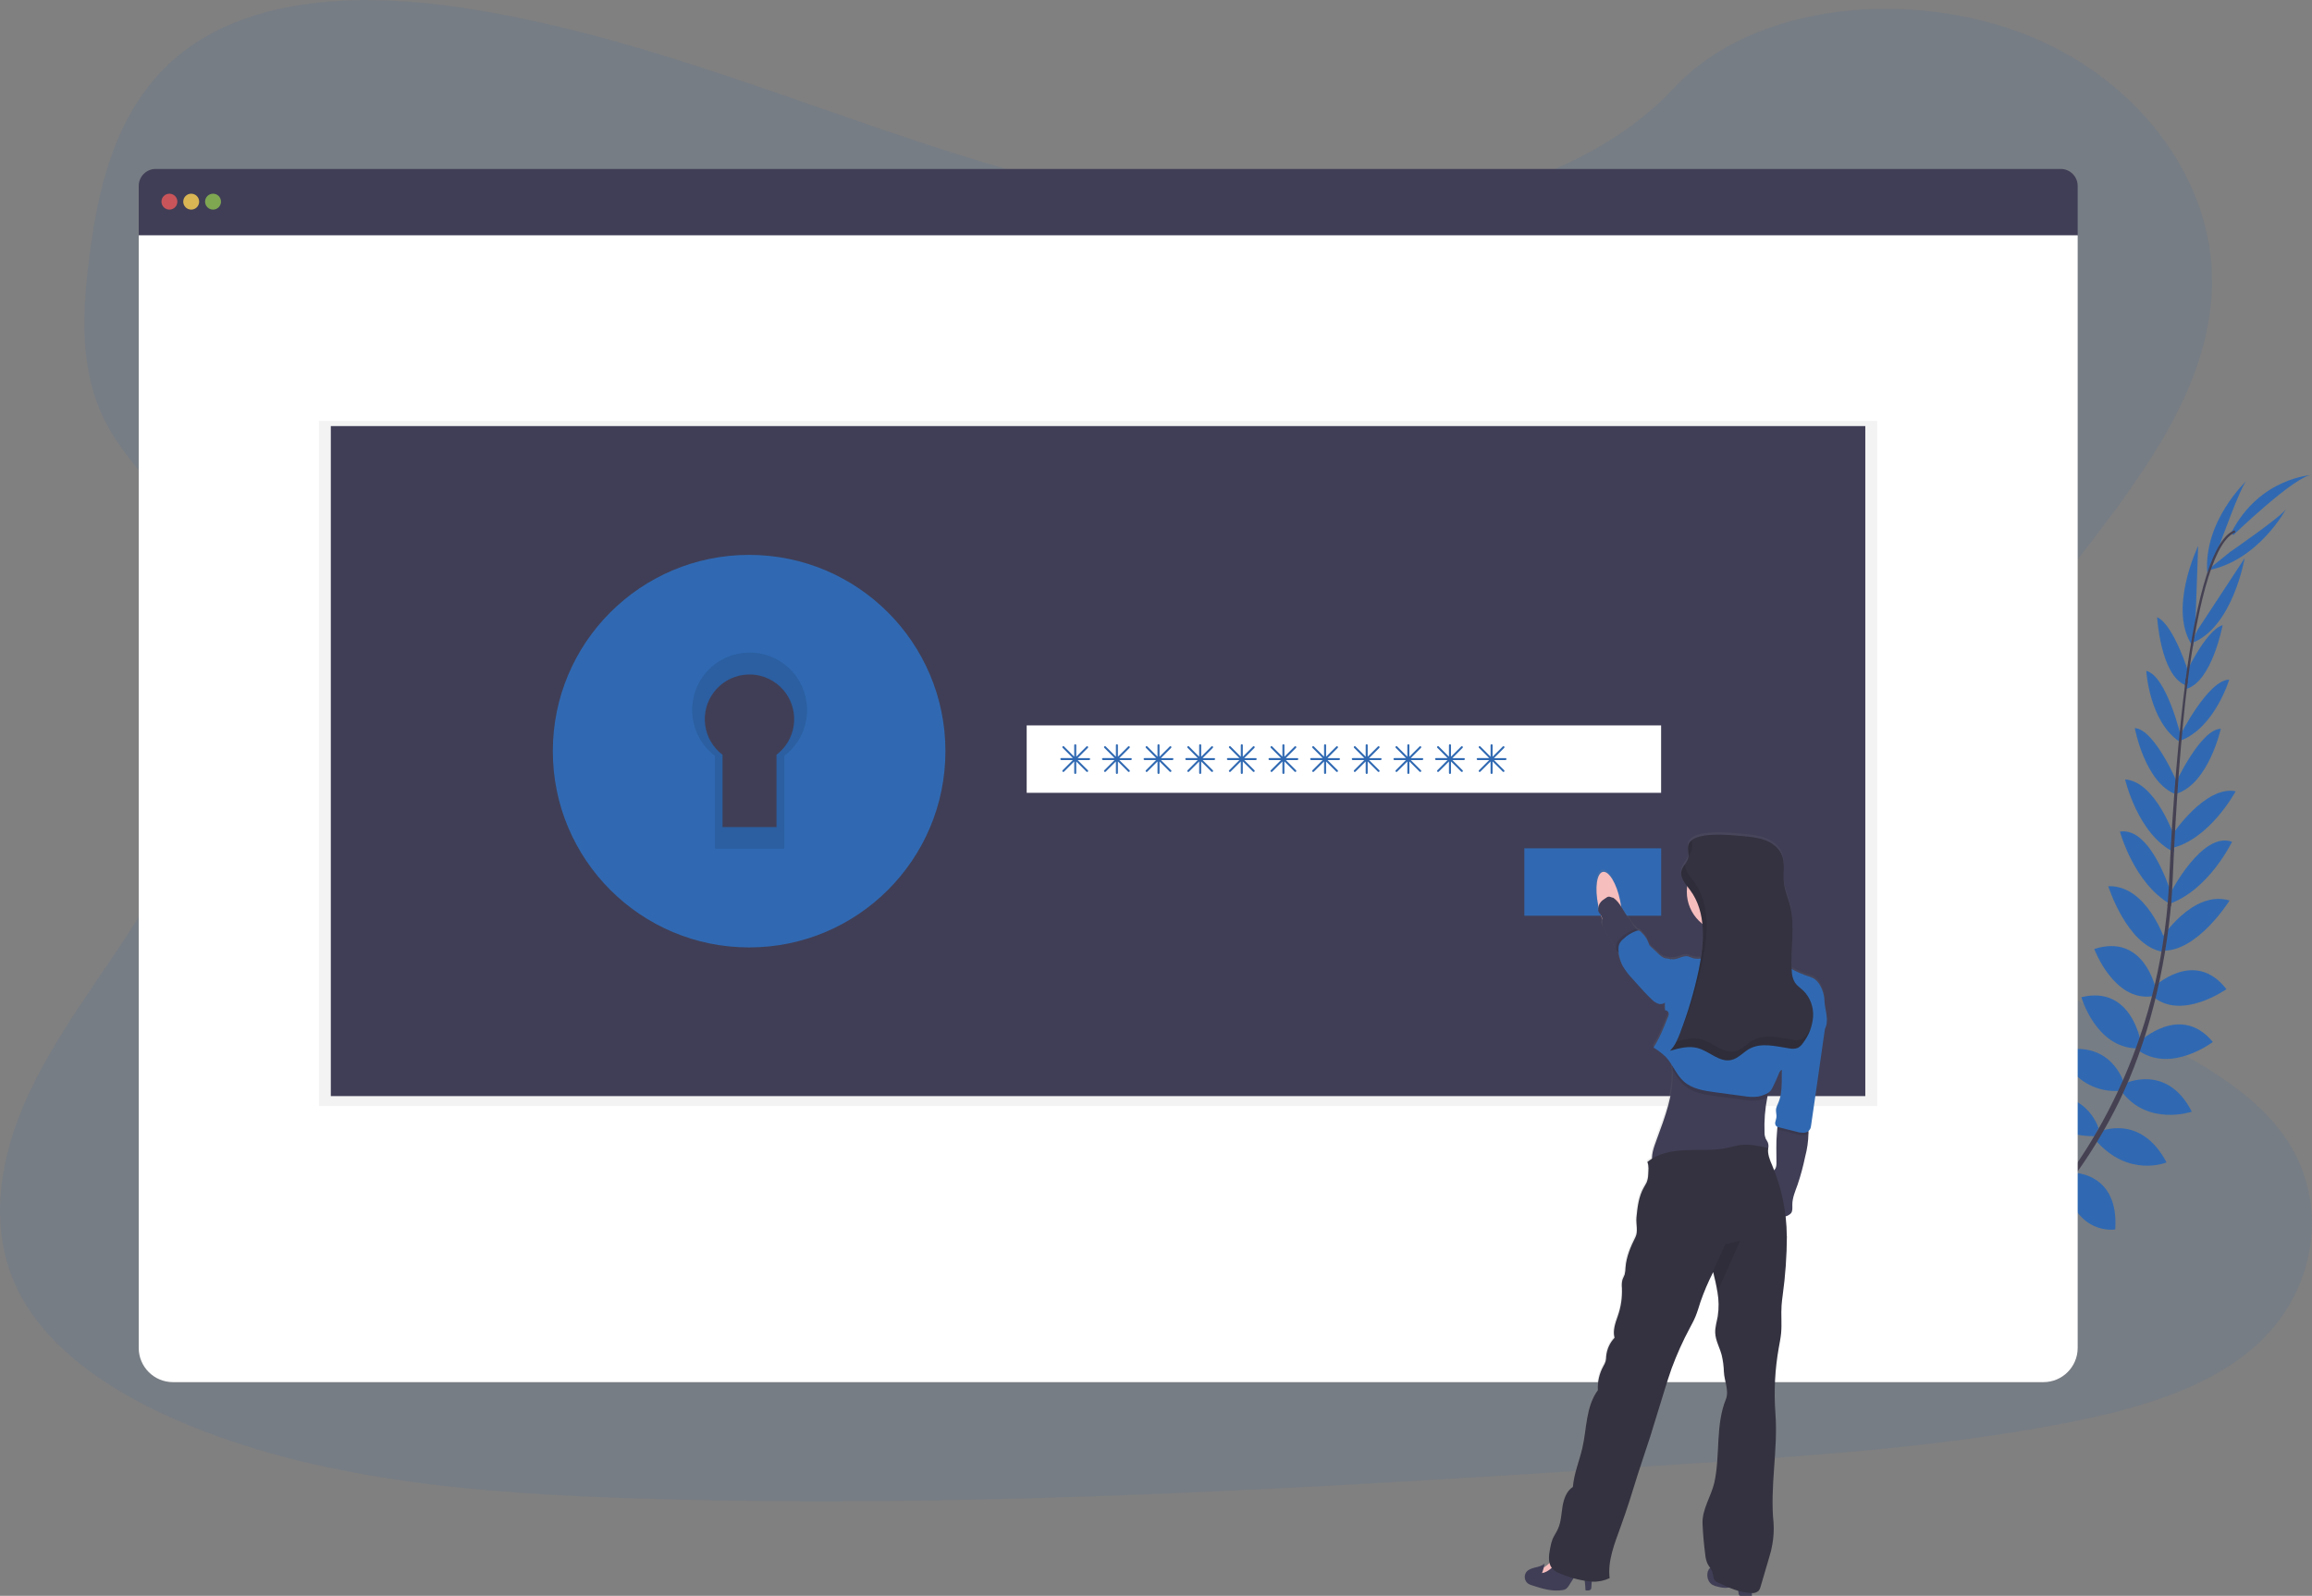 <?xml version="1.0" encoding="UTF-8"?><svg id="Ebene_2" xmlns="http://www.w3.org/2000/svg" xmlns:xlink="http://www.w3.org/1999/xlink" viewBox="0 0 412.82 284.98"><rect x="0" y="0" width="412.82" height="284.98" fill="#808080" stroke="none"/><defs><style>.cls-1{fill:#f7bebe;}.cls-2{fill:#403e56;}.cls-3{fill:#fff;}.cls-4{opacity:.05;}.cls-4,.cls-5,.cls-6,.cls-7,.cls-8,.cls-9,.cls-10{isolation:isolate;}.cls-4,.cls-8,.cls-10,.cls-11{fill:#010101;}.cls-12{fill:url(#Unbenannter_Verlauf_2);}.cls-5{fill:#eb5b5c;}.cls-5,.cls-7,.cls-9{opacity:.8;}.cls-6,.cls-8,.cls-13{opacity:.1;}.cls-6,.cls-14{fill:#3069b2;}.cls-15{fill:#343240;}.cls-7{fill:#8ec151;}.cls-16{fill:#454153;}.cls-9{fill:#ffd354;}.cls-10{opacity:.1;}.cls-17{fill:#517cbe;}</style><linearGradient id="Unbenannter_Verlauf_2" x1="288.97" y1="530.14" x2="343.16" y2="530.14" gradientTransform="translate(-16.91 746.94) scale(1 -1)" gradientUnits="userSpaceOnUse"><stop offset="0" stop-color="#808181" stop-opacity=".25"/><stop offset=".54" stop-color="#808181" stop-opacity=".12"/><stop offset="1" stop-color="#808181" stop-opacity=".1"/></linearGradient></defs><g id="Ebene_1-2"><path class="cls-6" d="m233.5,38.8c-26.46.04-51.93-7.47-76.29-15.8C132.85,14.67,108.67,5.34,82.7,1.39c-16.7-2.54-35.69-2.31-48.75,6.92-12.57,8.88-16.21,23.57-17.96,37.15-1.32,10.21-1.93,20.93,3.02,30.27,3.43,6.49,9.31,11.83,13.45,18.01,14.46,21.5,5.76,48.97-8.29,70.97-6.59,10.32-14.3,20.22-19.29,31.13-4.98,10.91-7.02,23.29-1.94,34.06,5.03,10.68,16.4,18.43,28.61,23.72,24.78,10.77,53.63,13.08,81.71,13.97,62.15,1.97,124.41-2.05,186.52-6.07,22.98-1.49,46.07-2.98,68.57-7.29,12.5-2.39,25.36-5.94,34.22-13.71,11.25-9.87,13.55-25.98,5.36-37.57-13.72-19.43-49.91-23.09-59.75-44.11-5.43-11.57-.75-24.84,6.15-36,14.78-23.93,40.23-45.37,40.66-72.14.29-18.38-12.94-36.32-32.7-44.31-20.72-8.37-48.96-6.22-63.47,9.38-14.92,16.07-41.94,23.01-65.3,23.03Z"/><path class="cls-17" d="m351.35,228.46s-4.35-2.87-8.66-.83c0,0,1.33,2.56,6.79,2.32l1.88-1.49Z"/><path class="cls-17" d="m351.9,228.61s1.32,5.04-2,8.47c0,0-2-2.08,0-7.17l2-1.3Z"/><path class="cls-17" d="m357.31,223.77s-.32-4.29-10-2.86c0,0-.05,2.76,3.35,4.07s4.96.21,6.65-1.21Z"/><path class="cls-17" d="m357.92,223.74s4.09,1.31.44,10.39c0,0-2.7-.6-3.19-4.22-.48-3.61.95-4.86,2.74-6.18Z"/><path class="cls-17" d="m363.39,217.66s.56-7.06-9.34-6.33c0,0-.71,6.37,7.59,8.03l1.75-1.7Z"/><path class="cls-17" d="m369.92,209.69s-1.36-8-11.25-5.61c0,0-.04,6.91,9.63,7.52l1.61-1.9Z"/><path class="cls-14" d="m374.7,201.46s-2.27-7.79-12.07-5.46c0,0,2.33,7.01,11.42,6.9l.65-1.44Z"/><path class="cls-14" d="m379.24,193.42s-2.22-8.08-11.68-5.66c0,0,3.16,7.68,11.06,7.03l.63-1.37Z"/><path class="cls-14" d="m382.17,185.78s-1.71-9.88-10.53-7.7c0,0,2.56,8.99,9.88,9.14l.65-1.44Z"/><path class="cls-14" d="m384.91,176.55s-2.05-9.96-10.97-7.08c0,0,3.5,9.42,10.34,8.44l.63-1.36Z"/><path class="cls-14" d="m386.59,167.96s-3.25-9.96-10.15-9.7c0,0,3.32,10.52,9.58,11.68l.58-1.99Z"/><path class="cls-14" d="m387.68,159.58s-3.54-11.99-9.15-11.07c0,0,2.45,9.17,8.96,12.94l.2-1.87Z"/><path class="cls-14" d="m388.3,149.58s-3.32-9.99-8.85-10.39c0,0,2.26,9.83,8.74,12.99l.11-2.6Z"/><path class="cls-14" d="m388.97,140.25s-4.14-10-7.79-10.23c0,0,1.8,9.85,7.43,11.87l.35-1.64Z"/><path class="cls-14" d="m389.43,131.57s-2.55-10.86-6.2-11.77c0,0,.5,8.89,5.83,12.58l.37-.81Z"/><path class="cls-14" d="m390.81,120.2s-2.68-8.66-5.64-9.98c0,0,.58,10.21,4.96,12.1l.68-2.12Z"/><path class="cls-14" d="m391.95,112.76l.54-15.27s-5.54,11.51-.94,17.95l.4-2.68Z"/><path class="cls-14" d="m396.23,97.57s3.99-11.15,4.96-11.77c0,0-7.82,7.24-7.06,16.54l2.1-4.77Z"/><path class="cls-17" d="m363.66,217.61s7.02-.92,6.81,9c0,0-6.34,1.03-8.41-7.17l1.6-1.83Z"/><path class="cls-14" d="m370.26,209.43s8.11-.02,7.43,10.12c0,0-6.81,1.22-9.05-8.21l1.62-1.92Z"/><path class="cls-14" d="m374.78,202.12s7.36-3.45,12.07,5.46c0,0-6.8,2.87-12.72-4.02l.65-1.44Z"/><path class="cls-14" d="m379.4,193.49s7.54-3.67,11.96,5.03c0,0-7.85,2.7-12.58-3.65l.62-1.38Z"/><path class="cls-14" d="m382.07,185.99s7.25-6.93,13.04.08c0,0-7.41,5.7-13.37,1.47l.33-1.54Z"/><path class="cls-14" d="m384.5,176.31s7.3-7.08,13.04.33c0,0-8.19,5.82-13.3,1.16l.26-1.49Z"/><path class="cls-14" d="m385.86,167.68s5.62-8.85,12.24-6.87c0,0-5.83,9.37-12.18,8.95l-.06-2.08Z"/><path class="cls-14" d="m387.52,159.52s5.66-11.14,11.02-9.2c0,0-4.09,8.57-11.17,11.08l.15-1.88Z"/><path class="cls-14" d="m387.91,149s5.82-8.77,11.28-7.7c0,0-4.76,8.9-11.84,10.24l.57-2.54Z"/><path class="cls-14" d="m388.36,140.05s4.51-9.84,8.18-9.91c0,0-2.17,9.77-7.88,11.58l-.3-1.67Z"/><path class="cls-14" d="m389.25,131.36s5.02-9.97,8.79-9.99c0,0-2.57,8.52-8.62,10.86l-.17-.87Z"/><path class="cls-14" d="m390,120.82s3.75-8.25,6.86-9.18c0,0-1.88,10.05-6.45,11.37l-.41-2.19Z"/><path class="cls-14" d="m392.4,112.46l8.39-12.78s-2.15,12.6-9.61,15.22l1.22-2.45Z"/><path class="cls-14" d="m398.15,98.6s9.75-6.73,10.1-7.81c0,0-4.96,9.42-14.16,11.08l4.06-3.27Z"/><path class="cls-14" d="m398.74,95.58s11.19-10.76,14.05-10.75c0,0-9.23.42-14.32,10.17l.27.57Z"/><path class="cls-16" d="m390.11,122.42l.41.05c2.1-16.46,5.17-26.2,8.63-27.39l-.13-.39c-3.67,1.27-6.76,10.86-8.9,27.72Z"/><path class="cls-16" d="m387.02,161.77l.62.05c.13-1.54.23-3.11.3-4.68.59-13.62,1.5-26.13,2.69-35.51l-.35-.44c-1.2,9.4-2.37,22.28-2.96,35.93-.07,1.56-.17,3.12-.3,4.65Z"/><path class="cls-16" d="m339.87,236.31c.11-.05,10.95-4.89,22.2-16.44,6.59-6.76,12.07-14.53,16.23-23.01,5.2-10.6,8.38-23.61,9.44-36.26l-.64.3c-2.39,28.39-15.31,47.79-25.59,58.36-11.14,11.44-21.87,16.24-21.97,16.28l.33.77Z"/><path class="cls-2" d="m367.94,30.17H27.8c-1.67,0-3.03,1.36-3.03,3.03v8.83h346.21v-8.83c0-1.67-1.36-3.03-3.03-3.03Z"/><path class="cls-3" d="m24.77,42.03v198.68c0,3.37,2.74,6.11,6.11,6.11h333.99c3.37,0,6.11-2.74,6.11-6.11h0V42.03H24.77Z"/><circle class="cls-5" cx="30.25" cy="36.01" r="1.42"/><circle class="cls-9" cx="34.14" cy="36.01" r="1.42"/><circle class="cls-7" cx="38.04" cy="36.01" r="1.42"/><rect class="cls-4" x="56.95" y="75.16" width="278.24" height="122.35"/><rect class="cls-2" x="59.07" y="76.09" width="273.99" height="119.65"/><path class="cls-14" d="m133.76,106.88c-15.05,0-27.26,12.2-27.26,27.26s12.2,27.26,27.26,27.26,27.26-12.2,27.26-27.26-12.2-27.26-27.26-27.26h0Zm4.89,27.91v12.91h-9.64v-12.91c-3.52-2.66-4.21-7.67-1.55-11.18s7.67-4.21,11.18-1.55c3.52,2.66,4.21,7.67,1.55,11.18-.44.58-.96,1.1-1.55,1.55Z"/><path class="cls-10" d="m133.76,106.88c-15.05,0-27.26,12.2-27.26,27.26s12.2,27.26,27.26,27.26,27.26-12.2,27.26-27.26-12.2-27.26-27.26-27.26h0Zm4.89,27.91v12.91h-9.64v-12.91c-3.52-2.66-4.21-7.67-1.55-11.18s7.67-4.21,11.18-1.55c3.52,2.66,4.21,7.67,1.55,11.18-.44.58-.96,1.1-1.55,1.55Z"/><path class="cls-14" d="m133.76,99.09c-19.36,0-35.05,15.69-35.05,35.05s15.69,35.05,35.05,35.05,35.05-15.69,35.05-35.05h0c0-19.36-15.69-35.05-35.05-35.05Zm6.28,35.89v16.59h-12.39v-16.59c-4.52-3.42-5.41-9.86-1.99-14.38,3.42-4.52,9.86-5.41,14.38-1.99s5.41,9.86,1.99,14.38c-.57.75-1.24,1.42-1.99,1.99Z"/><rect class="cls-3" x="183.32" y="129.54" width="113.28" height="12.04"/><rect class="cls-14" x="272.18" y="151.49" width="24.43" height="12.04"/><path class="cls-14" d="m194.47,135.38h-2.05l1.82-1.82c.07-.07.07-.18,0-.25-.07-.07-.18-.07-.25,0h0s-1.82,1.82-1.82,1.82v-2.05c0-.1-.08-.18-.18-.18-.1,0-.18.08-.18.18v2.05l-1.82-1.83c-.07-.07-.18-.07-.25,0h0c-.07.07-.07.18,0,.25l1.82,1.82h-2.05c-.1,0-.18.08-.18.18,0,.1.08.18.18.18h2.05l-1.82,1.82c-.07.07-.07.18,0,.25.07.07.18.07.25,0l1.82-1.82v2.05c0,.1.08.18.18.18s.18-.08.18-.18v-2.05l1.82,1.82c.07.07.18.07.25,0,.07-.07.07-.18,0-.25l-1.82-1.82h2.05c.1,0,.18-.08.18-.18,0-.09-.08-.17-.18-.17Z"/><path class="cls-14" d="m201.91,135.38h-2.05l1.82-1.82c.07-.07.07-.18,0-.25-.07-.07-.18-.07-.25,0h0s-1.82,1.82-1.82,1.82v-2.05c0-.1-.08-.18-.18-.18-.1,0-.18.08-.18.18v2.05l-1.82-1.83c-.07-.07-.18-.07-.25,0h0c-.07.07-.07.18,0,.25l1.82,1.82h-2.05c-.1,0-.18.08-.18.18,0,.1.08.18.18.18h2.05l-1.82,1.82c-.07.07-.07.18,0,.25.07.07.18.07.25,0l1.82-1.82v2.05c0,.1.08.18.18.18s.18-.08.18-.18v-2.05l1.82,1.82c.07.07.18.07.25,0,.07-.07.07-.18,0-.25l-1.82-1.82h2.05c.1,0,.18-.08.18-.18,0-.09-.08-.17-.18-.17Z"/><path class="cls-14" d="m209.34,135.38h-2.05l1.82-1.82c.07-.07.07-.18,0-.25-.07-.07-.18-.07-.25,0h0s-1.82,1.82-1.82,1.82v-2.05c0-.1-.08-.18-.18-.18-.1,0-.18.08-.18.18v2.05l-1.82-1.83c-.07-.07-.18-.07-.25,0h0c-.07.07-.07.18,0,.25l1.82,1.82h-2.05c-.1,0-.18.08-.18.18,0,.1.08.18.18.18h2.05l-1.82,1.82c-.07.07-.07.18,0,.25.07.07.18.07.25,0l1.82-1.82v2.05c0,.1.08.18.18.18s.18-.08.18-.18v-2.05l1.82,1.82c.07.07.18.07.25,0,.07-.07.07-.18,0-.25l-1.82-1.82h2.05c.1,0,.18-.08.18-.18,0-.09-.08-.17-.18-.17Z"/><path class="cls-14" d="m216.78,135.38h-2.05l1.82-1.82c.07-.07.07-.18,0-.25-.07-.07-.18-.07-.25,0h0s-1.82,1.82-1.82,1.82v-2.05c0-.1-.08-.18-.18-.18-.1,0-.18.08-.18.18v2.05l-1.82-1.83c-.07-.07-.18-.07-.25,0h0c-.07.07-.07.18,0,.25l1.82,1.82h-2.05c-.1,0-.18.08-.18.18,0,.1.08.18.18.18h2.05l-1.82,1.82c-.07.07-.07.18,0,.25.07.07.18.07.25,0l1.82-1.82v2.05c0,.1.08.18.18.18s.18-.08.18-.18v-2.05l1.82,1.82c.07.07.18.07.25,0,.07-.07.07-.18,0-.25l-1.82-1.82h2.05c.1,0,.18-.08.18-.18,0-.09-.08-.17-.18-.17Z"/><path class="cls-14" d="m224.21,135.38h-2.05l1.82-1.82c.07-.07.07-.18,0-.25-.07-.07-.18-.07-.25,0h0s-1.82,1.82-1.82,1.82v-2.05c0-.1-.08-.18-.18-.18-.1,0-.18.08-.18.18v2.05l-1.82-1.83c-.07-.07-.18-.07-.25,0h0c-.07.07-.07.18,0,.25l1.82,1.82h-2.05c-.1,0-.18.08-.18.18,0,.1.08.18.18.18h2.05l-1.82,1.82c-.07.07-.07.18,0,.25.07.07.18.07.25,0l1.82-1.82v2.05c0,.1.08.18.18.18s.18-.08.18-.18v-2.05l1.82,1.82c.07.07.18.07.25,0,.07-.07.07-.18,0-.25l-1.82-1.82h2.05c.1,0,.18-.08.18-.18,0-.09-.08-.17-.18-.17Z"/><path class="cls-14" d="m231.64,135.38h-2.05l1.82-1.82c.07-.07.07-.18,0-.25-.07-.07-.18-.07-.25,0h0s-1.82,1.82-1.82,1.82v-2.05c0-.1-.08-.18-.18-.18-.1,0-.18.08-.18.18v2.05l-1.82-1.83c-.07-.07-.18-.07-.25,0h0c-.07.07-.07.18,0,.25l1.82,1.82h-2.05c-.1,0-.18.08-.18.18,0,.1.08.18.18.18h2.05l-1.82,1.82c-.07.07-.07.18,0,.25.07.07.18.07.25,0l1.82-1.82v2.05c0,.1.08.18.18.18s.18-.08.18-.18v-2.05l1.82,1.82c.07.07.18.07.25,0,.07-.07.07-.18,0-.25l-1.82-1.82h2.05c.1,0,.18-.08.18-.18,0-.09-.08-.17-.18-.17Z"/><path class="cls-14" d="m239.08,135.38h-2.05l1.82-1.82c.07-.07.07-.18,0-.25-.07-.07-.18-.07-.25,0h0s-1.82,1.82-1.82,1.82v-2.05c0-.1-.08-.18-.18-.18-.1,0-.18.08-.18.18v2.05l-1.82-1.83c-.07-.07-.18-.07-.25,0h0c-.07.07-.07.18,0,.25l1.82,1.82h-2.05c-.1,0-.18.08-.18.18,0,.1.08.18.18.18h2.05l-1.82,1.82c-.07.07-.07.18,0,.25.07.07.18.07.25,0l1.82-1.82v2.05c0,.1.08.18.18.18s.18-.08.18-.18v-2.05l1.82,1.82c.07.07.18.07.25,0,.07-.07.07-.18,0-.25l-1.82-1.82h2.05c.1,0,.18-.08.18-.18,0-.09-.08-.17-.18-.17Z"/><path class="cls-14" d="m246.51,135.38h-2.05l1.82-1.82c.07-.07.07-.18,0-.25-.07-.07-.18-.07-.25,0h0s-1.82,1.82-1.82,1.82v-2.05c0-.1-.08-.18-.18-.18-.1,0-.18.08-.18.18v2.05l-1.82-1.83c-.07-.07-.18-.07-.25,0h0c-.07.07-.07.18,0,.25l1.82,1.82h-2.05c-.1,0-.18.08-.18.18,0,.1.08.18.18.18h2.05l-1.82,1.82c-.07.07-.07.18,0,.25.07.07.18.07.25,0l1.82-1.82v2.05c0,.1.08.18.18.18s.18-.08.18-.18v-2.05l1.82,1.82c.07.07.18.07.25,0,.07-.07.07-.18,0-.25l-1.82-1.82h2.05c.1,0,.18-.08.18-.18,0-.09-.08-.17-.18-.17Z"/><path class="cls-14" d="m253.95,135.38h-2.05l1.82-1.82c.07-.07.07-.18,0-.25-.07-.07-.18-.07-.25,0h0s-1.82,1.82-1.82,1.82v-2.05c0-.1-.08-.18-.18-.18-.1,0-.18.08-.18.18v2.05l-1.82-1.83c-.07-.07-.18-.07-.25,0h0c-.07.07-.07.18,0,.25l1.82,1.82h-2.05c-.1,0-.18.08-.18.18,0,.1.08.18.18.18h2.05l-1.82,1.82c-.07.07-.07.18,0,.25.07.07.18.07.25,0l1.82-1.82v2.05c0,.1.08.18.18.18s.18-.08.18-.18v-2.05l1.82,1.82c.07.07.18.07.25,0,.07-.07.07-.18,0-.25l-1.82-1.82h2.05c.1,0,.18-.08.18-.18,0-.09-.08-.17-.18-.17Z"/><path class="cls-14" d="m261.38,135.38h-2.05l1.82-1.82c.07-.07.07-.18,0-.25-.07-.07-.18-.07-.25,0h0s-1.82,1.82-1.82,1.82v-2.05c0-.1-.08-.18-.18-.18-.1,0-.18.08-.18.18v2.05l-1.82-1.83c-.07-.07-.18-.07-.25,0h0c-.07.07-.07.18,0,.25l1.82,1.82h-2.05c-.1,0-.18.08-.18.18,0,.1.08.18.18.18h2.05l-1.82,1.82c-.07.07-.07.18,0,.25.07.07.18.07.25,0l1.82-1.82v2.05c0,.1.08.18.18.18s.18-.08.18-.18v-2.05l1.82,1.82c.07.07.18.07.25,0,.07-.07.07-.18,0-.25l-1.82-1.82h2.05c.1,0,.18-.08.18-.18,0-.09-.08-.17-.18-.17Z"/><path class="cls-14" d="m268.81,135.38h-2.05l1.82-1.82c.07-.07.07-.18,0-.25-.07-.07-.18-.07-.25,0h0s-1.82,1.82-1.82,1.82v-2.05c0-.1-.08-.18-.18-.18-.1,0-.18.08-.18.18v2.05l-1.82-1.83c-.07-.07-.18-.07-.25,0h0c-.07.07-.07.18,0,.25l1.82,1.82h-2.05c-.1,0-.18.08-.18.18,0,.1.08.18.18.18h2.05l-1.82,1.82c-.07.07-.07.18,0,.25.07.07.18.07.25,0l1.82-1.82v2.05c0,.1.08.18.18.18s.18-.08.18-.18v-2.05l1.82,1.82c.07.07.18.07.25,0,.07-.07.07-.18,0-.25l-1.82-1.82h2.05c.1,0,.18-.08.18-.18,0-.09-.08-.17-.18-.17Z"/><path class="cls-12" d="m325.8,178.44c-.01-.43-.06-.85-.16-1.27-.32-1.2-1.04-2.64-2.22-3.01-1.22-.37-2.4-.87-3.52-1.49-.21-3.79.66-7.68-.29-11.36-.35-1.35-.94-2.63-1.09-4.01-.19-1.71.27-3.54-.41-5.12-.54-1.25-1.72-2.12-2.99-2.58s-2.64-.58-3.99-.71c-1.7-.14-7.2-.79-9.12.73h0c-.13.1-.25.22-.35.35h0c-.04.06-.08.12-.11.18l-.02.03c-.04.07-.07.15-.1.23h0c-.03.09-.05.18-.06.27v.64c.02.32.07.64.07.95,0,.16-.01.31-.04.47-.12.42-.32.81-.59,1.15h0l-.06.09c-.04.06-.08.11-.11.17s-.06.1-.09.15-.06.08-.08.13c-.03.06-.06.12-.09.18,0,.04-.04.07-.05.1-.04.1-.08.2-.11.3-.08.31-.09.63-.02.94.1.4.26.77.48,1.12.09.15.18.29.28.43l.25.34c-.05.33-.07.66-.07.99,0,2.25,1.03,4.37,2.8,5.76.14,1.49.12,3-.05,4.49-.03.31-.07.63-.11.94s-.07.52-.12.78c-.52.07-1.05.03-1.55-.12-.23-.1-.47-.19-.71-.27-1.03-.26-2.08.77-3.1.46,0,.05-.03.1-.05.14-.21-.13-.46-.2-.71-.21-.61-.03-1.1-.47-1.54-.88l-1.35-1.27c-.09-.08-.17-.17-.23-.26-.07-.14-.13-.28-.16-.44-.23-.73-.78-1.32-1.31-1.87-.1-.13-.23-.22-.39-.28-.06,0-.12,0-.18,0-.04-.05-.08-.1-.12-.14-.09-.11-.19-.2-.29-.3-.64-.59-.71-1.1-1.27-1.77-.49-.63-.93-1.3-1.32-2-.05-.37-.11-.75-.19-1.14-.18-.88-.44-1.75-.78-2.58l-.71-1.57-.08.08c-.51-.76-1.06-1.18-1.55-1.08-.82.17-1.23,1.77-1.1,3.86l.28,2.12c0,.05.02.11.04.16-.05.25-.08.51-.08.76,0,.3.28.52.42.78.23.36.36.78.35,1.21-.02.15-.06.3-.07.45.02.33.13.65.33.92l1.77,2.97.35.62.02.03c.11.22.27.4.47.55.07.74.27,1.47.58,2.15.06.13.13.26.2.39.48.78,1.04,1.51,1.67,2.17l.84.95c.83.93,1.66,1.86,2.57,2.72.32.34.71.62,1.15.8.43.17.92.1,1.29-.19v1.32c.41.03.72.38.69.78,0,.14-.05.27-.13.38-.74,1.91-1.49,3.83-2.62,5.54.79.47,1.53,1.03,2.19,1.67.43.48.81,1,1.14,1.55.03.26.06.52.07.78.26,4.22-1.37,8.41-2.83,12.43-.42,1.14-.88,2.33-.85,3.52-.28.17-.54.36-.79.57.29.76.18,1.43.15,2.24-.01.49-.11.97-.29,1.42-.15.31-.32.62-.51.91-.92,1.62-1.12,3.54-1.3,5.39-.11,1.12.32,2.48-.18,3.48-.87,1.71-1.65,3.54-1.77,5.44,0,.43-.06.86-.16,1.27-.11.35-.3.65-.4,1-.1.46-.13.94-.07,1.42.07,1.7-.18,3.39-.74,4.99-.44,1.26-.93,2.62-.58,3.92-.85.9-1.38,2.06-1.5,3.29,0,.32-.05.63-.11.94-.11.32-.25.62-.42.9-.71,1.3-1.05,2.77-.96,4.25-1.06,1.44-1.59,3.22-1.91,4.98-.32,1.77-.45,3.56-.86,5.31-.54,2.31-1.51,4.64-1.7,7.01-1.15.73-1.64,2.15-1.86,3.49-.22,1.34-.25,2.75-.82,3.99-.29.64-.71,1.22-.98,1.88-.19.52-.34,1.07-.42,1.62-.17.86-.32,1.83-.11,2.65-.3.32-.65.58-1.04.79.06-.22.1-.44.14-.66-.91.83-2.57.54-3.3,1.53-.46.67-.3,1.57.35,2.05.23.14.47.25.73.32,1.77.57,3.59,1.14,5.41.84.22-.02.42-.09.61-.19.24-.17.43-.4.57-.66.27-.43.55-.86.81-1.3.65.19,1.32.35,1.99.46.07.57.12,1.13.14,1.7.35.07.83.09.99-.24.05-.12.07-.26.06-.39,0-.25.04-.58.06-.92h.07c1.08.04,2.15-.17,3.13-.63-.38-3.14.87-6.2,1.95-9.17,1.14-3.12,2.12-6.3,3.11-9.48.71-2.24,1.49-4.4,2.18-6.64.87-2.83,1.75-5.66,2.63-8.5.38-1.25.77-2.48,1.21-3.72.92-2.51,2.02-4.95,3.28-7.3.35-.67.71-1.33,1-2.02.35-.85.61-1.73.89-2.61.62-1.79,1.36-3.54,2.22-5.23.02-.05.04-.09.07-.13.29,1.17.57,2.36.76,3.54.26,1.45.28,2.92.06,4.38-.17.99-.49,1.96-.45,2.97.05,1.38.79,2.64,1.16,3.98.24,1,.37,2.02.4,3.04.1,1.59.96,3.38.35,4.86-1.89,4.68-.98,9.96-2.06,14.87-.56,2.52-2.26,4.89-2.12,7.47.09,1.83.25,3.65.48,5.47.05.57.2,1.14.44,1.66.14.28.3.54.48.79-.16.06-.29.22-.4.56-.29.88,0,1.98.79,2.48.32.17.67.29,1.02.35.48.14.98.21,1.48.21.16,0,.31-.03.46-.06.55.23,1.11.43,1.67.6,0,.15.03.29.05.44,0,.15.07.3.18.4.09.04.19.06.28.05h1.92v-.48c.44.05.89-.1,1.22-.4.17-.22.29-.47.35-.74.52-1.78,1.04-3.56,1.56-5.33.62-1.97.88-4.03.76-6.09-.68-6.52.82-13.07.33-19.61-.29-3.93-.09-7.89.6-11.77.16-.88.35-1.77.42-2.64.16-1.65-.04-3.32.08-4.96.04-.57.12-1.14.19-1.71.49-3.54.74-7.1.76-10.67-.01-1.18-.08-2.36-.22-3.54.37-.09.7-.29.97-.57.32-.41.23-.99.23-1.51,0-1.25.53-2.44.95-3.62.55-1.63.99-3.29,1.34-4.98.37-1.36.57-2.75.59-4.16,0-.14,0-.28-.02-.42.13-.09.24-.21.33-.35.09-.21.15-.43.17-.65.13-.9.26-1.81.39-2.72.09-.65.19-1.3.28-1.94l1.13-7.86c.1-.68.19-1.36.29-2.04l.29-2.03c.03-.24.07-.48.09-.71.86-1.44.04-3.37-.05-5.01Zm-9.39,29.41c-.42-.99-.81-2.01-.71-3.08h-.04c.09-.33.08-.68-.05-1-.11-.26-.3-.48-.42-.74-.13-.32-.19-.65-.19-.99-.09-2.15.08-4.31.51-6.42.05-.25.1-.5.14-.75.15-.09.28-.19.4-.32.19-.21.34-.45.46-.71.4-.8.76-1.62,1.1-2.45.11-.27.27-.58.54-.65-.06,2.07.16,4.18-.69,6.05-.16.3-.28.62-.35.96-.08.53.14,1.06.06,1.59-.04.27-.16.52-.2.79-.07.27,0,.56.21.75.05.03.1.06.15.08-.02.14-.04.29-.05.42-.03.29-.04.56-.06.73-.08.87-.11,1.74-.1,2.61,0,.94.04,1.88.02,2.83.01.27-.03.55-.13.8-.07.13-.16.25-.27.35-.1-.32-.22-.6-.34-.87h0Z"/><ellipse class="cls-1" cx="287.33" cy="161.24" rx="2" ry="5.65" transform="translate(-26.52 60.96) rotate(-11.58)"/><path class="cls-2" d="m304.96,280.56c-.29.88,0,1.98.79,2.45.32.17.66.29,1.02.35.48.14.98.2,1.48.2.61-.03,1.2-.27,1.81-.35.07-.02.15,0,.21.03.06.07.09.16.08.25,0,.35.03.7.08,1.04,0,.15.07.3.18.4.09.04.19.06.28.05h1.92c.04-1.69-.14-3.37-.55-5.01-.03-.13-.07-.24-.14-.35-.16-.18-.38-.3-.61-.35-.47-.2-.98-.28-1.48-.26-.62.08-1.14.48-1.66.81s-1.25.63-1.89.46-1.18-.7-1.5.28Z"/><path class="cls-1" d="m276.79,279c-.54.58-1.2,1.03-1.94,1.32l-.33.16s-.08.05-.11.09c-.01.06,0,.11.04.16.56.86,1.62,1.25,2.6.95.21-.05.41-.15.57-.3.27-.32.42-.72.44-1.14.11-.43.09-.88-.05-1.31-.49-1.11-.67-.61-1.22.08Z"/><path class="cls-2" d="m284.15,283.36c.01.13,0,.27-.06.39-.17.33-.63.31-.99.24-.05-1.2-.2-2.4-.44-3.58-.69-.03-1.18.62-1.55,1.2l-.95,1.5c-.14.26-.33.48-.57.66-.19.1-.4.17-.61.19-1.81.3-3.64-.27-5.39-.84-.26-.07-.5-.17-.73-.31-.65-.48-.8-1.38-.35-2.05.73-.99,2.38-.71,3.29-1.53-.1.58-.25,1.14-.47,1.69,1.22-.18,2.04-1.3,3.03-2.05.25-.21.54-.35.86-.41.24-.02.48,0,.71.07,1.13.29,2.2.81,3.12,1.53.37.29.95.71,1.12,1.16.17.54-.01,1.53-.01,2.11Z"/><circle class="cls-1" cx="308.5" cy="159.25" r="7.31"/><path class="cls-2" d="m322.91,202.43c-.03,1.4-.23,2.79-.59,4.14-.35,1.68-.79,3.33-1.34,4.96-.42,1.18-.95,2.36-.95,3.61,0,.52.08,1.1-.23,1.51-.28.29-.64.49-1.03.59-.4.11-.72.39-.87.78-.33-.5-.58-1.04-.74-1.62-.63-1.94-1.22-3.9-1.77-5.87-.1-.23-.08-.49.05-.71.09-.08.19-.14.31-.17.36-.15.7-.36.98-.63.13-.12.24-.26.33-.42.1-.25.15-.53.14-.8,0-.94,0-1.87-.02-2.81-.01-.87.02-1.73.1-2.59,0-.17.03-.44.06-.73.05-.56.16-1.2.46-1.42.45-.3,1.79.1,2.3.17.88.12,1.77.26,2.63.43.12.52.19,1.06.19,1.59Z"/><path class="cls-2" d="m293.38,167.44c-.28.57-.96.84-1.49,1.2l-1.79,1.23c-.24.22-.56.33-.89.3-.3-.11-.53-.33-.66-.62,0,0,0-.02,0-.03l-.37-.62-1.77-2.97c-.2-.27-.31-.58-.33-.91,0-.15.05-.29.07-.45,0-.43-.12-.85-.35-1.2-.14-.27-.42-.48-.42-.78-.01-.39.05-.78.2-1.14.19-.34.45-.62.78-.83.17-.12.34-.23.51-.35.09-.06.2-.11.31-.14.29-.06.58.18.88.19,1.28.86,1.77,2.48,2.78,3.65.57.67.62,1.18,1.26,1.77.1.09.2.19.3.29.13.14.23.29.32.46.12.3.82.66.68.95Z"/><path class="cls-1" d="m305.93,166.57c.53,1.12.94,2.34.79,3.56-.03.33-.14.65-.31.94-.51.78-1.58.92-2.51.97-.4-.03-.79.09-1.09.35-.26.37-.23.87.07,1.21.3.32.67.56,1.08.71,1.47.65,3.06,1.18,4.66,1.03.74-.07,1.47-.29,2.21-.4.81-.09,1.62-.13,2.43-.13.96-.04,1.92-.13,2.88-.23l2.54-.25c.14,0,.27-.05.38-.14.19-.22-.05-.54-.29-.71-1.35-1-3.07-1.69-3.83-3.19-.35-.71-.46-1.55-.73-2.32s-.68-1.45-.84-2.23c-.09-.68-.13-1.37-.12-2.06,0-.69-.24-1.37-.71-1.88-.51-.47-1.24-.59-1.93-.62-1.69-.07-3.49.33-4.69,1.52-.32.32-.6.71-.93,1s-.79.38-.57.76.65.62.88.96c.24.36.44.74.62,1.14Z"/><path class="cls-2" d="m320.35,176.87c-.45,2.73-1.17,5.4-2.17,7.98-.5,1.16-.93,2.36-1.27,3.58-.27,1.1-.22,2.27-.47,3.37-.31,1.37-.62,2.74-.87,4.12-.42,2.11-.59,4.26-.5,6.41,0,.34.07.67.19.99.12.25.3.47.41.74.17.47.13.98-.1,1.42-.18.41-.43.78-.73,1.1-3.3.98-6.83.66-10.27.87-3.17.19-6.37.84-9.49.3-.35-1.42.24-2.9.74-4.28,1.47-4.01,3.09-8.19,2.83-12.39-.03-.49-.08-.98-.17-1.46-.51-2.98.05-6.06.94-8.95.56-1.8.53-3.71.4-5.59-.06-.61-.07-1.22-.02-1.83.05-.62.28-1.22.67-1.71,0-.02.03-.05.05-.07s.16-.02.27,0h0c.06.02.12.02.18,0l.04-.02s.07-.02.1,0c.08.05.13.22.3.25.26.04.53.06.79.07.32,0,.63.05.94.13h.04c.46.08.93.04,1.37-.12.29-.07.58-.18.84-.33.08-.08.57-.16.67-.22.32-.19.25-1.11.32-1.48.04-.38.13-.75.27-1.1.33-.53.9-.86,1.52-.88.61-.01,1.22.04,1.82.16,1.32.19,2.67.16,3.97.46.65.15,1.36.38,1.96.08.16.04.19.18.19.35-.02.16-.05.33-.1.48-.23.98.54,1.88,1.25,2.58.3.33.65.61,1.04.83.35.16.71.23,1.06.41.29.15.53.38.71.65.2.31.34.66.4,1.03.08.68.04,1.38-.12,2.05Z"/><path class="cls-8" d="m320.35,176.87c-.45,2.73-1.17,5.4-2.17,7.98-.5,1.16-.93,2.36-1.27,3.58-.27,1.1-.22,2.27-.47,3.37-.31,1.37-.62,2.74-.87,4.12-.07.04-.15.08-.23.12-.44.21-.91.36-1.39.45-.86.1-1.74.08-2.59-.08l-5.05-.68c-2.02-.27-4.17-.6-5.66-1.97-.83-.75-1.38-1.74-1.98-2.7-.03-.49-.08-.98-.17-1.46-.51-2.98.05-6.06.94-8.95.56-1.8.53-3.71.4-5.59-.06-.61-.07-1.22-.02-1.83.05-.62.28-1.22.67-1.71.1-.03.21-.05.32-.07h0c.07-.01.14-.02.22-.03h.1c.12,0,.24.01.35.04.24.08.48.17.71.27h.04c.3.1.62.15.94.13.47,0,.95-.07,1.42-.11.58-.09,1.17.02,1.68.3.33.26.64.55.93.85.35.28.75.49,1.18.64,3.05,1.16,6.43,1.09,9.42-.2.29-.16.61-.25.95-.24.24.05.48.15.68.29.21.12.42.24.64.35.2.31.34.66.4,1.03.08.69.04,1.39-.11,2.07Z"/><path class="cls-14" d="m323.43,174.53c-1.41-.43-2.76-1.02-4.04-1.77-.2-.14-.44-.24-.68-.29-.33,0-.66.08-.95.24-2.99,1.29-6.37,1.36-9.42.2-.43-.15-.82-.36-1.18-.64-.29-.3-.61-.59-.93-.85-1.16-.75-2.78.13-4.08-.35-.23-.1-.47-.19-.71-.27-1.03-.26-2.08.77-3.09.46-.38,1.02-.66,2.08-.83,3.16-.14,1.24-.22,2.48-.23,3.72,0,.75-.04,1.49,0,2.24.25.04.48.19.62.4.09.25.07.53-.06.76-.74,1.9-1.49,3.82-2.61,5.53.79.47,1.52,1.03,2.19,1.67,1.24,1.31,1.85,3.15,3.19,4.36,1.51,1.36,3.66,1.7,5.66,1.96l5.05.68c.86.16,1.73.19,2.59.09.48-.09.94-.24,1.38-.45.29-.12.55-.29.77-.51.19-.21.34-.45.46-.71.4-.8.76-1.62,1.1-2.45.12-.29.29-.64.61-.66,1.88-1.69,3.65-3.43,5.52-5.12.75-.62,1.43-1.34,2.01-2.12.93-1.38.08-3.33,0-4.99-.01-.43-.06-.85-.16-1.26-.3-1.21-1.02-2.65-2.2-3.01Z"/><path class="cls-8" d="m293.38,167.44c-.28.57-.96.84-1.49,1.2l-1.79,1.23c-.24.22-.56.33-.89.3-.3-.11-.53-.33-.66-.62v-.25c-.01-.29.02-.57.11-.85.18-.4.45-.75.79-1.02.67-.63,1.46-1.11,2.33-1.42.14-.05.28-.07.42-.04.06.01.11.04.16.07.13.14.23.29.32.46.14.29.85.65.7.94Z"/><path class="cls-14" d="m297.6,171.17c-.6-.03-1.09-.46-1.53-.88l-1.34-1.25c-.09-.08-.17-.16-.23-.26-.07-.14-.13-.28-.16-.44-.28-.72-.73-1.35-1.3-1.87-.1-.13-.23-.22-.39-.28-.14-.03-.29-.01-.43.04-.87.3-1.66.78-2.33,1.42-.34.27-.62.62-.79,1.02-.09.27-.13.56-.11.85,0,.94.22,1.86.62,2.7.06.13.13.26.2.39.47.78,1.03,1.51,1.66,2.16l.84.94c.83.93,1.66,1.85,2.56,2.71.32.34.71.62,1.15.8.44.18.95.1,1.32-.21.17-.2.3-.43.38-.67.55-1.42,1.06-2.89,1.09-4.41,0-.61-.02-1.22-.08-1.83-.05-.64-.51-.9-1.11-.93Z"/><path class="cls-15" d="m319.06,220.73c-.02,3.56-.27,7.12-.76,10.64-.07.57-.15,1.14-.19,1.71-.12,1.65.07,3.31-.08,4.96-.08.89-.27,1.77-.42,2.64-.69,3.87-.89,7.81-.6,11.73.49,6.52-1.01,13.05-.33,19.56.08,1.27.01,2.54-.21,3.78-.13.77-.31,1.54-.55,2.29-.52,1.77-1.04,3.54-1.56,5.31-.06.27-.18.52-.35.74-.37.32-.85.46-1.33.39-2.04-.06-3.96-.95-5.82-1.81-.21-.08-.41-.2-.58-.35-.39-.4-.35-1.03-.52-1.56s-.63-1.02-.89-1.56c-.22-.51-.35-1.06-.39-1.61-.24-1.81-.4-3.63-.48-5.46-.13-2.57,1.56-4.93,2.12-7.43,1.06-4.91.16-10.18,2.05-14.84.59-1.47-.27-3.26-.35-4.84-.03-1.02-.16-2.04-.4-3.04-.35-1.33-1.1-2.58-1.15-3.96-.04-1,.28-1.97.45-2.96.22-1.45.2-2.92-.06-4.36-.19-1.19-.47-2.38-.76-3.54l-.06.13c-.86,1.69-1.6,3.43-2.22,5.22-.28.87-.53,1.75-.88,2.59-.29.71-.65,1.36-1,2.02-1.26,2.35-2.35,4.78-3.27,7.27-.44,1.22-.82,2.48-1.21,3.71l-2.62,8.5c-.71,2.23-1.48,4.39-2.18,6.62-.98,3.19-1.96,6.34-3.1,9.46-1.06,2.96-2.33,6.02-1.95,9.14-.98.46-2.05.68-3.13.63-1.82-.16-3.61-.6-5.31-1.29-.68-.25-1.38-.53-1.83-1.09-.79-.96-.59-2.36-.35-3.59.09-.55.23-1.09.42-1.61.27-.65.71-1.23.98-1.87.56-1.24.59-2.63.81-3.98.22-1.34.71-2.76,1.85-3.49.19-2.36,1.16-4.68,1.7-6.99.4-1.75.54-3.54.86-5.31s.83-3.54,1.9-4.97c-.08-1.48.25-2.95.96-4.25.17-.28.31-.59.42-.9.07-.31.1-.62.11-.93.12-1.23.64-2.39,1.49-3.28-.35-1.29.14-2.64.58-3.89.56-1.6.81-3.29.74-4.98-.05-.47-.03-.95.07-1.42.1-.35.29-.65.41-.99.1-.42.15-.84.16-1.27.14-1.92.91-3.72,1.77-5.43.51-1,.08-2.35.18-3.47.18-1.85.39-3.76,1.3-5.37.17-.3.35-.59.51-.91.18-.45.28-.93.29-1.42.03-.81.15-1.48-.15-2.24,1.89-1.58,4.48-2.02,6.94-2.12s4.96.12,7.37-.41c.71-.16,1.42-.38,2.16-.48,1.7-.25,3.42.14,5.09.52-.12,1.06.27,2.08.71,3.07,1.7,4,2.59,8.3,2.62,12.64Z"/><path class="cls-8" d="m310.72,221.54l-4.07,9.15c-.19-1.19-.47-2.38-.76-3.54l-.06.13v-.19l2.22-4.87,2.68-.67Z"/><path class="cls-8" d="m322.91,202.43c-.23.18-.51.28-.81.3-.45.02-.9-.05-1.32-.18l-3.19-.8c-.1-.02-.2-.06-.29-.1.05-.56.16-1.2.46-1.42.45-.3,1.79.1,2.3.17.88.12,1.77.26,2.63.43.13.52.21,1.06.22,1.59Z"/><path class="cls-14" d="m325.6,181.37c.07.29.16.58.22.88.1.73.07,1.47-.07,2.19l-.29,2.02-.29,2.04-1.12,7.83-.28,1.94-.39,2.71c-.02.23-.08.45-.17.65-.24.39-.65.64-1.11.65-.45.01-.9-.05-1.32-.18l-3.19-.8c-.14-.02-.27-.08-.39-.16-.2-.19-.28-.48-.21-.75.05-.27.16-.52.2-.79.08-.52-.14-1.06-.06-1.58.08-.33.2-.65.35-.95,1.06-2.35.45-5.09.81-7.64.32-2.01,1.17-3.89,2.46-5.47.79-.99,1.7-1.89,2.71-2.66.4-.31,1.03-.94,1.53-1.06.64-.13.51.67.61,1.12Z"/><path class="cls-15" d="m301.49,150.88c-.23.74.13,1.56-.04,2.32-.18.84-.97,1.42-1.19,2.25-.35,1.28.73,2.44,1.52,3.5,2.94,3.94,2.55,9.4,1.55,14.21-.81,3.86-1.93,7.65-3.35,11.33-.44,1.14-.93,2.3-1.8,3.16,1.63-.47,3.36-.94,4.99-.48,2.07.57,3.85,2.58,5.95,2.12,1.26-.28,2.15-1.4,3.28-2.02,2.12-1.14,4.68-.42,7.05-.06.51.12,1.04.09,1.54-.08.38-.2.7-.5.93-.86,1.06-1.36,1.69-2.99,1.82-4.71.11-1.73-.52-3.42-1.74-4.65-.5-.47-1.1-.86-1.49-1.42-.38-.65-.58-1.39-.58-2.15-.28-3.89.67-7.87-.31-11.64-.35-1.34-.93-2.63-1.09-4-.19-1.71.27-3.54-.41-5.1-.53-1.24-1.71-2.12-2.98-2.58s-2.63-.58-3.98-.71c-1.94-.16-8.87-.99-9.68,1.54Z"/><g class="cls-13"><path class="cls-11" d="m303.33,173.17c-.8,3.84-1.92,7.62-3.33,11.28.24-.48.45-.99.64-1.5,1.42-3.68,2.54-7.47,3.35-11.33,1.01-4.81,1.39-10.27-1.54-14.21-.71-.94-1.62-1.96-1.59-3.07-.26.33-.47.71-.6,1.11-.35,1.28.73,2.44,1.52,3.5,2.94,3.94,2.55,9.4,1.55,14.21Z"/><path class="cls-11" d="m301.5,152.84c.28-.35.5-.76.62-1.19.05-.53.04-1.06-.04-1.58-.27.21-.48.49-.59.81-.21.63.03,1.31,0,1.96Z"/><path class="cls-11" d="m322.6,184.73c-.23.36-.56.65-.93.86-.49.17-1.03.2-1.54.08-2.37-.35-4.96-1.08-7.05.06-1.14.62-2.02,1.73-3.28,2.02-2.09.47-3.88-1.54-5.94-2.12-1.47-.41-3.01-.07-4.49.35-.29.63-.69,1.2-1.17,1.69,1.63-.47,3.36-.94,4.99-.48,2.07.57,3.85,2.58,5.95,2.12,1.26-.28,2.15-1.4,3.28-2.02,2.12-1.14,4.68-.42,7.05-.06.51.12,1.04.09,1.54-.08.38-.2.7-.5.93-.86.64-.85,1.14-1.79,1.47-2.8-.24.43-.5.85-.8,1.24Z"/></g></g></svg>